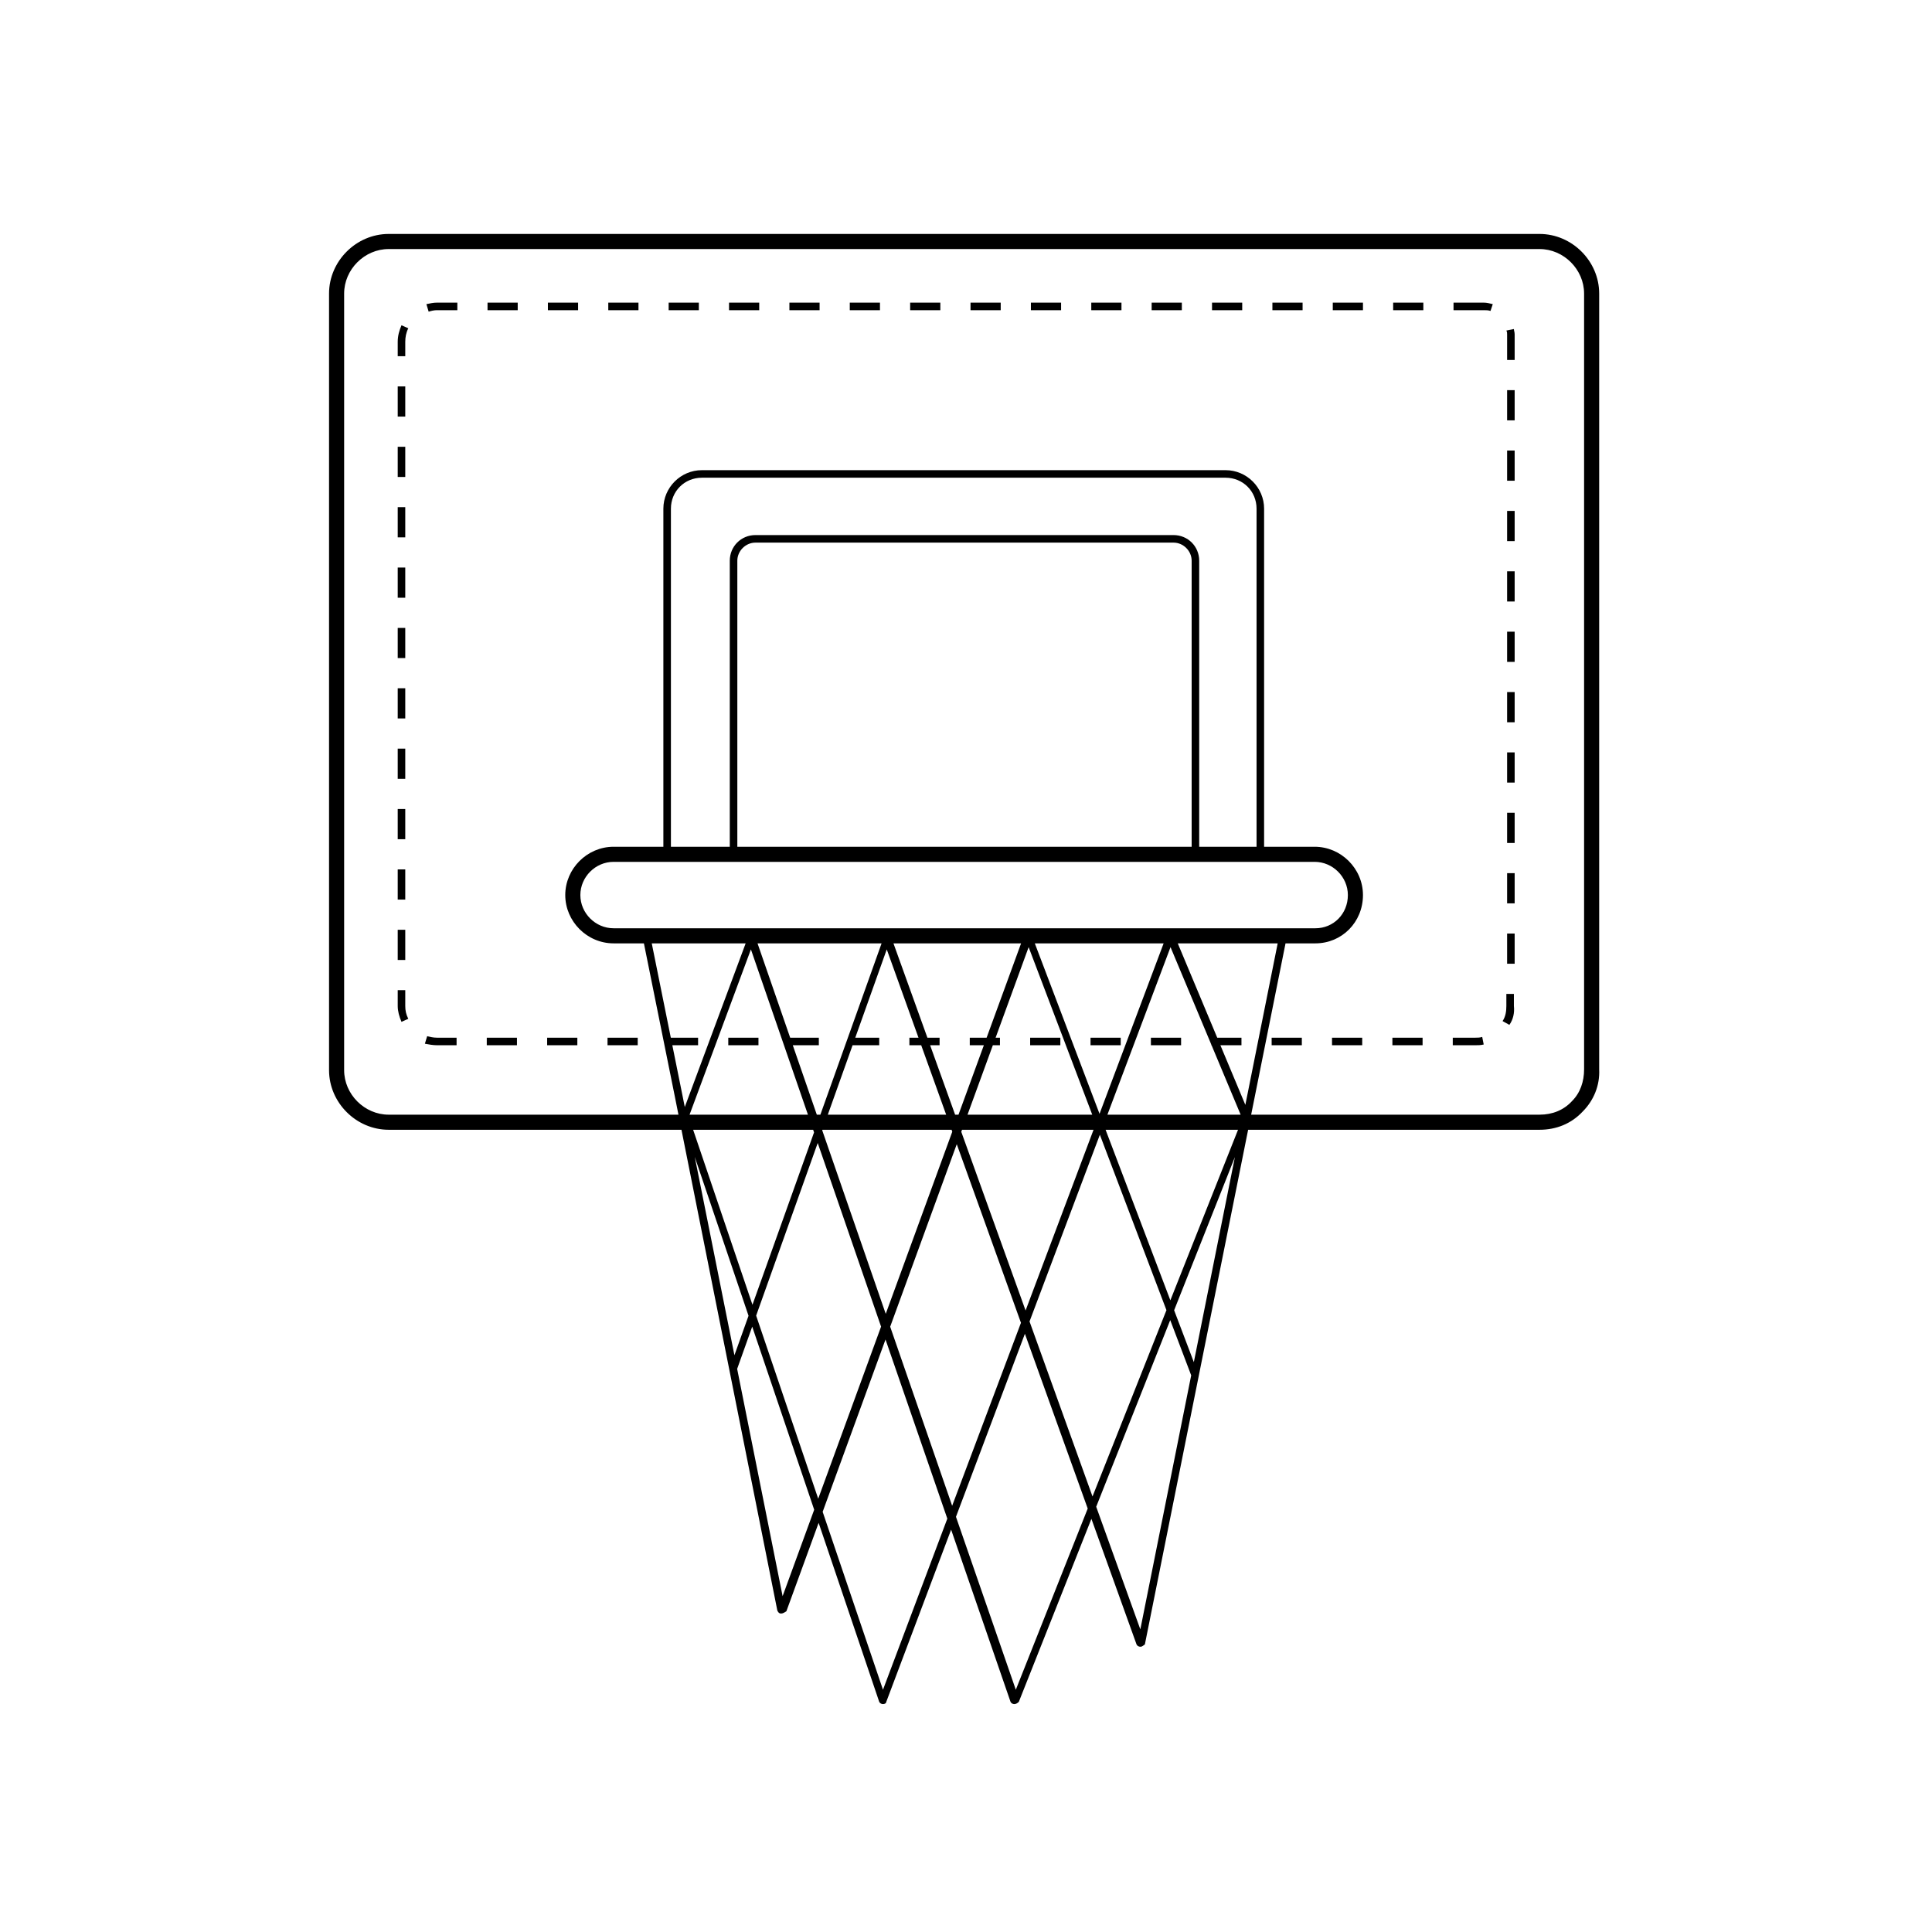 <?xml version="1.0" encoding="utf-8"?>
<!-- Generator: Adobe Illustrator 19.0.0, SVG Export Plug-In . SVG Version: 6.00 Build 0)  -->
<svg version="1.1" id="Camada_1" xmlns="http://www.w3.org/2000/svg" xmlns:xlink="http://www.w3.org/1999/xlink" x="0px" y="0px"
	 viewBox="0 0 256 256" style="enable-background:new 0 0 256 256;" xml:space="preserve">
<style type="text/css">
	
</style>
<path id="XMLID_1_" d="M103.5,213.8L103.5,213.8c-0.3,0-0.4-0.2-0.5-0.4l-13.6-68.2l-4.2-20.8c-0.1-0.3,0.1-0.5,0.4-0.6
	s0.5,0.1,0.6,0.4l4.2,20.8l13.3,66.5l32-87.6c0.1-0.2,0.3-0.3,0.5-0.3l0,0c0.2,0,0.4,0.1,0.5,0.3l22.1,58.2c0.1,0.3,0,0.5-0.3,0.6
	c-0.3,0.1-0.5,0-0.6-0.3l-21.6-56.9l-32.1,88C103.9,213.7,103.7,213.8,103.5,213.8z M134.4,225.8L134.4,225.8
	c-0.2,0-0.4-0.1-0.5-0.3l-34.4-99.7L91,148.7c-0.1,0.3-0.4,0.4-0.6,0.3c-0.3-0.1-0.4-0.4-0.3-0.6l9-24.2c0.1-0.2,0.2-0.3,0.5-0.3
	c0.2,0,0.4,0.1,0.5,0.3l34.5,99.7l30.2-76.1c0.1-0.3,0.4-0.4,0.6-0.3c0.3,0.1,0.4,0.4,0.3,0.6L135,225.5
	C134.8,225.7,134.6,225.8,134.4,225.8z M151.1,218.2c-0.2,0-0.4-0.1-0.5-0.3l-33.1-92.1l-19.9,55.8c-0.1,0.3-0.4,0.4-0.6,0.3
	c-0.3-0.1-0.4-0.4-0.3-0.6l20.4-57.1c0.1-0.2,0.3-0.3,0.5-0.3l0,0c0.2,0,0.4,0.1,0.5,0.3l33,91.7l18.4-91.9c0.1-0.3,0.3-0.4,0.6-0.4
	c0.3,0.1,0.4,0.3,0.4,0.6l-18.8,93.7C151.5,218,151.4,218.2,151.1,218.2L151.1,218.2z M117,225.8L117,225.8c-0.2,0-0.4-0.1-0.5-0.3
	l-26.2-77.4c-0.1-0.3,0.1-0.5,0.3-0.6c0.3-0.1,0.5,0.1,0.6,0.3l25.8,76.1l37.6-100c0.1-0.2,0.3-0.3,0.5-0.3c0.2,0,0.4,0.1,0.5,0.3
	l10,23.9c0.1,0.3,0,0.5-0.3,0.7c-0.3,0.1-0.5,0-0.7-0.3l-9.5-22.7l-37.7,100.1C117.4,225.7,117.2,225.8,117,225.8z M174.3,125h-93
	c-3.5,0-6.4-2.9-6.4-6.4s2.9-6.4,6.4-6.4h92.9c3.5,0,6.4,2.9,6.4,6.4C180.6,122.2,177.8,125,174.3,125z M81.3,114.2
	c-2.4,0-4.4,2-4.4,4.4s2,4.4,4.4,4.4h93c2.4,0,4.3-1.9,4.3-4.4c0-2.4-2-4.4-4.4-4.4H81.3z M204,149.7H51.5c-4.3,0-7.9-3.6-7.9-7.9
	V38.9c0-4.3,3.6-7.9,7.9-7.9H204c4.3,0,7.9,3.6,7.9,7.9v102.8c0.1,2.1-0.7,4.1-2.2,5.6C208.2,148.9,206.2,149.7,204,149.7z M51.5,33
	c-3.2,0-5.9,2.7-5.9,5.9v102.9c0,3.2,2.7,5.9,5.9,5.9H204c1.7,0,3.2-0.6,4.3-1.8c1.1-1.1,1.6-2.6,1.6-4.2V38.9
	c0-3.2-2.7-5.9-5.9-5.9H51.5z M195.5,138.5h-3v-1h3c0.3,0,0.6,0,0.9-0.1l0.2,1C196.2,138.5,195.9,138.5,195.5,138.5z M188.5,138.5
	h-4v-1h4V138.5z M180.5,138.5h-4v-1h4V138.5z M172.5,138.5h-4v-1h4V138.5z M164.5,138.5h-4v-1h4V138.5z M156.5,138.5h-4v-1h4V138.5z
	 M148.5,138.5h-4v-1h4V138.5z M140.5,138.5h-4v-1h4V138.5z M132.5,138.5h-4v-1h4V138.5z M124.5,138.5h-4v-1h4V138.5z M116.5,138.5
	h-4v-1h4V138.5z M108.5,138.5h-4v-1h4V138.5z M100.5,138.5h-4v-1h4V138.5z M92.5,138.5h-4v-1h4V138.5z M84.5,138.5h-4v-1h4V138.5z
	 M76.5,138.5h-4v-1h4V138.5z M68.5,138.5h-4v-1h4V138.5z M60.5,138.5h-2.6c-0.5,0-1.1-0.1-1.6-0.2l0.3-1c0.4,0.1,0.8,0.2,1.3,0.2
	h2.6C60.5,137.5,60.5,138.5,60.5,138.5z M200,135.8l-0.9-0.5c0.4-0.6,0.5-1.3,0.5-2v-1.6h1v1.6C200.7,134.2,200.5,135.1,200,135.8z
	 M53.2,135.4c-0.3-0.7-0.5-1.4-0.5-2.1v-2.1h1v2.1c0,0.6,0.1,1.1,0.4,1.7L53.2,135.4z M200.7,127.7h-1v-4h1V127.7z M53.7,127.2h-1
	v-4h1V127.2z M200.7,119.7h-1v-4h1V119.7z M53.7,119.2h-1v-4h1V119.2z M200.7,111.7h-1v-4h1V111.7z M53.7,111.2h-1v-4h1V111.2z
	 M200.7,103.7h-1v-4h1V103.7z M53.7,103.2h-1v-4h1V103.2z M200.7,95.7h-1v-4h1V95.7z M53.7,95.2h-1v-4h1V95.2z M200.7,87.7h-1v-4h1
	V87.7z M53.7,87.2h-1v-4h1V87.2z M200.7,79.7h-1v-4h1V79.7z M53.7,79.2h-1v-4h1V79.2z M200.7,71.7h-1v-4h1V71.7z M53.7,71.2h-1v-4h1
	V71.2z M200.7,63.7h-1v-4h1V63.7z M53.7,63.2h-1v-4h1V63.2z M200.7,55.7h-1v-4h1V55.7z M53.7,55.2h-1v-4h1V55.2z M200.7,47.7h-1
	v-3.4c0-0.2,0-0.3-0.1-0.5l1-0.2c0,0.2,0.1,0.4,0.1,0.7V47.7z M53.7,47.2h-1v-1.9c0-0.8,0.2-1.5,0.5-2.2l0.9,0.4
	c-0.3,0.6-0.4,1.2-0.4,1.8V47.2z M56.8,41.3l-0.3-1c0.5-0.1,0.9-0.2,1.4-0.2h2.7v1h-2.7C57.5,41.1,57.1,41.2,56.8,41.3z M197.5,41.2
	c-0.3-0.1-0.6-0.1-0.9-0.1h-4v-1h4c0.4,0,0.8,0.1,1.2,0.2L197.5,41.2z M188.6,41.1h-4v-1h4V41.1z M180.6,41.1h-4v-1h4V41.1z
	 M172.6,41.1h-4v-1h4V41.1z M164.6,41.1h-4v-1h4V41.1z M156.6,41.1h-4v-1h4V41.1z M148.6,41.1h-4v-1h4V41.1z M140.6,41.1h-4v-1h4
	V41.1z M132.6,41.1h-4v-1h4V41.1z M124.6,41.1h-4v-1h4V41.1z M116.6,41.1h-4v-1h4V41.1z M108.6,41.1h-4v-1h4V41.1z M100.6,41.1h-4
	v-1h4V41.1z M92.6,41.1h-4v-1h4V41.1z M84.6,41.1h-4v-1h4V41.1z M76.6,41.1h-4v-1h4V41.1z M68.6,41.1h-4v-1h4V41.1z M88.9,113.4h-1
	v-46c0-2.8,2.3-5.1,5.1-5.1h69.4c2.8,0,5.1,2.3,5.1,5.1v45.9h-1V67.4c0-2.3-1.8-4.1-4.1-4.1H93c-2.3,0-4.1,1.8-4.1,4.1V113.4z
	 M158.9,112.5h-1V74.3c0-1.3-1.1-2.4-2.4-2.4h-55.4c-1.3,0-2.4,1.1-2.4,2.4v38.1h-1V74.3c0-1.9,1.5-3.4,3.4-3.4h55.4
	c1.9,0,3.4,1.5,3.4,3.4V112.5z"/>
</svg>
